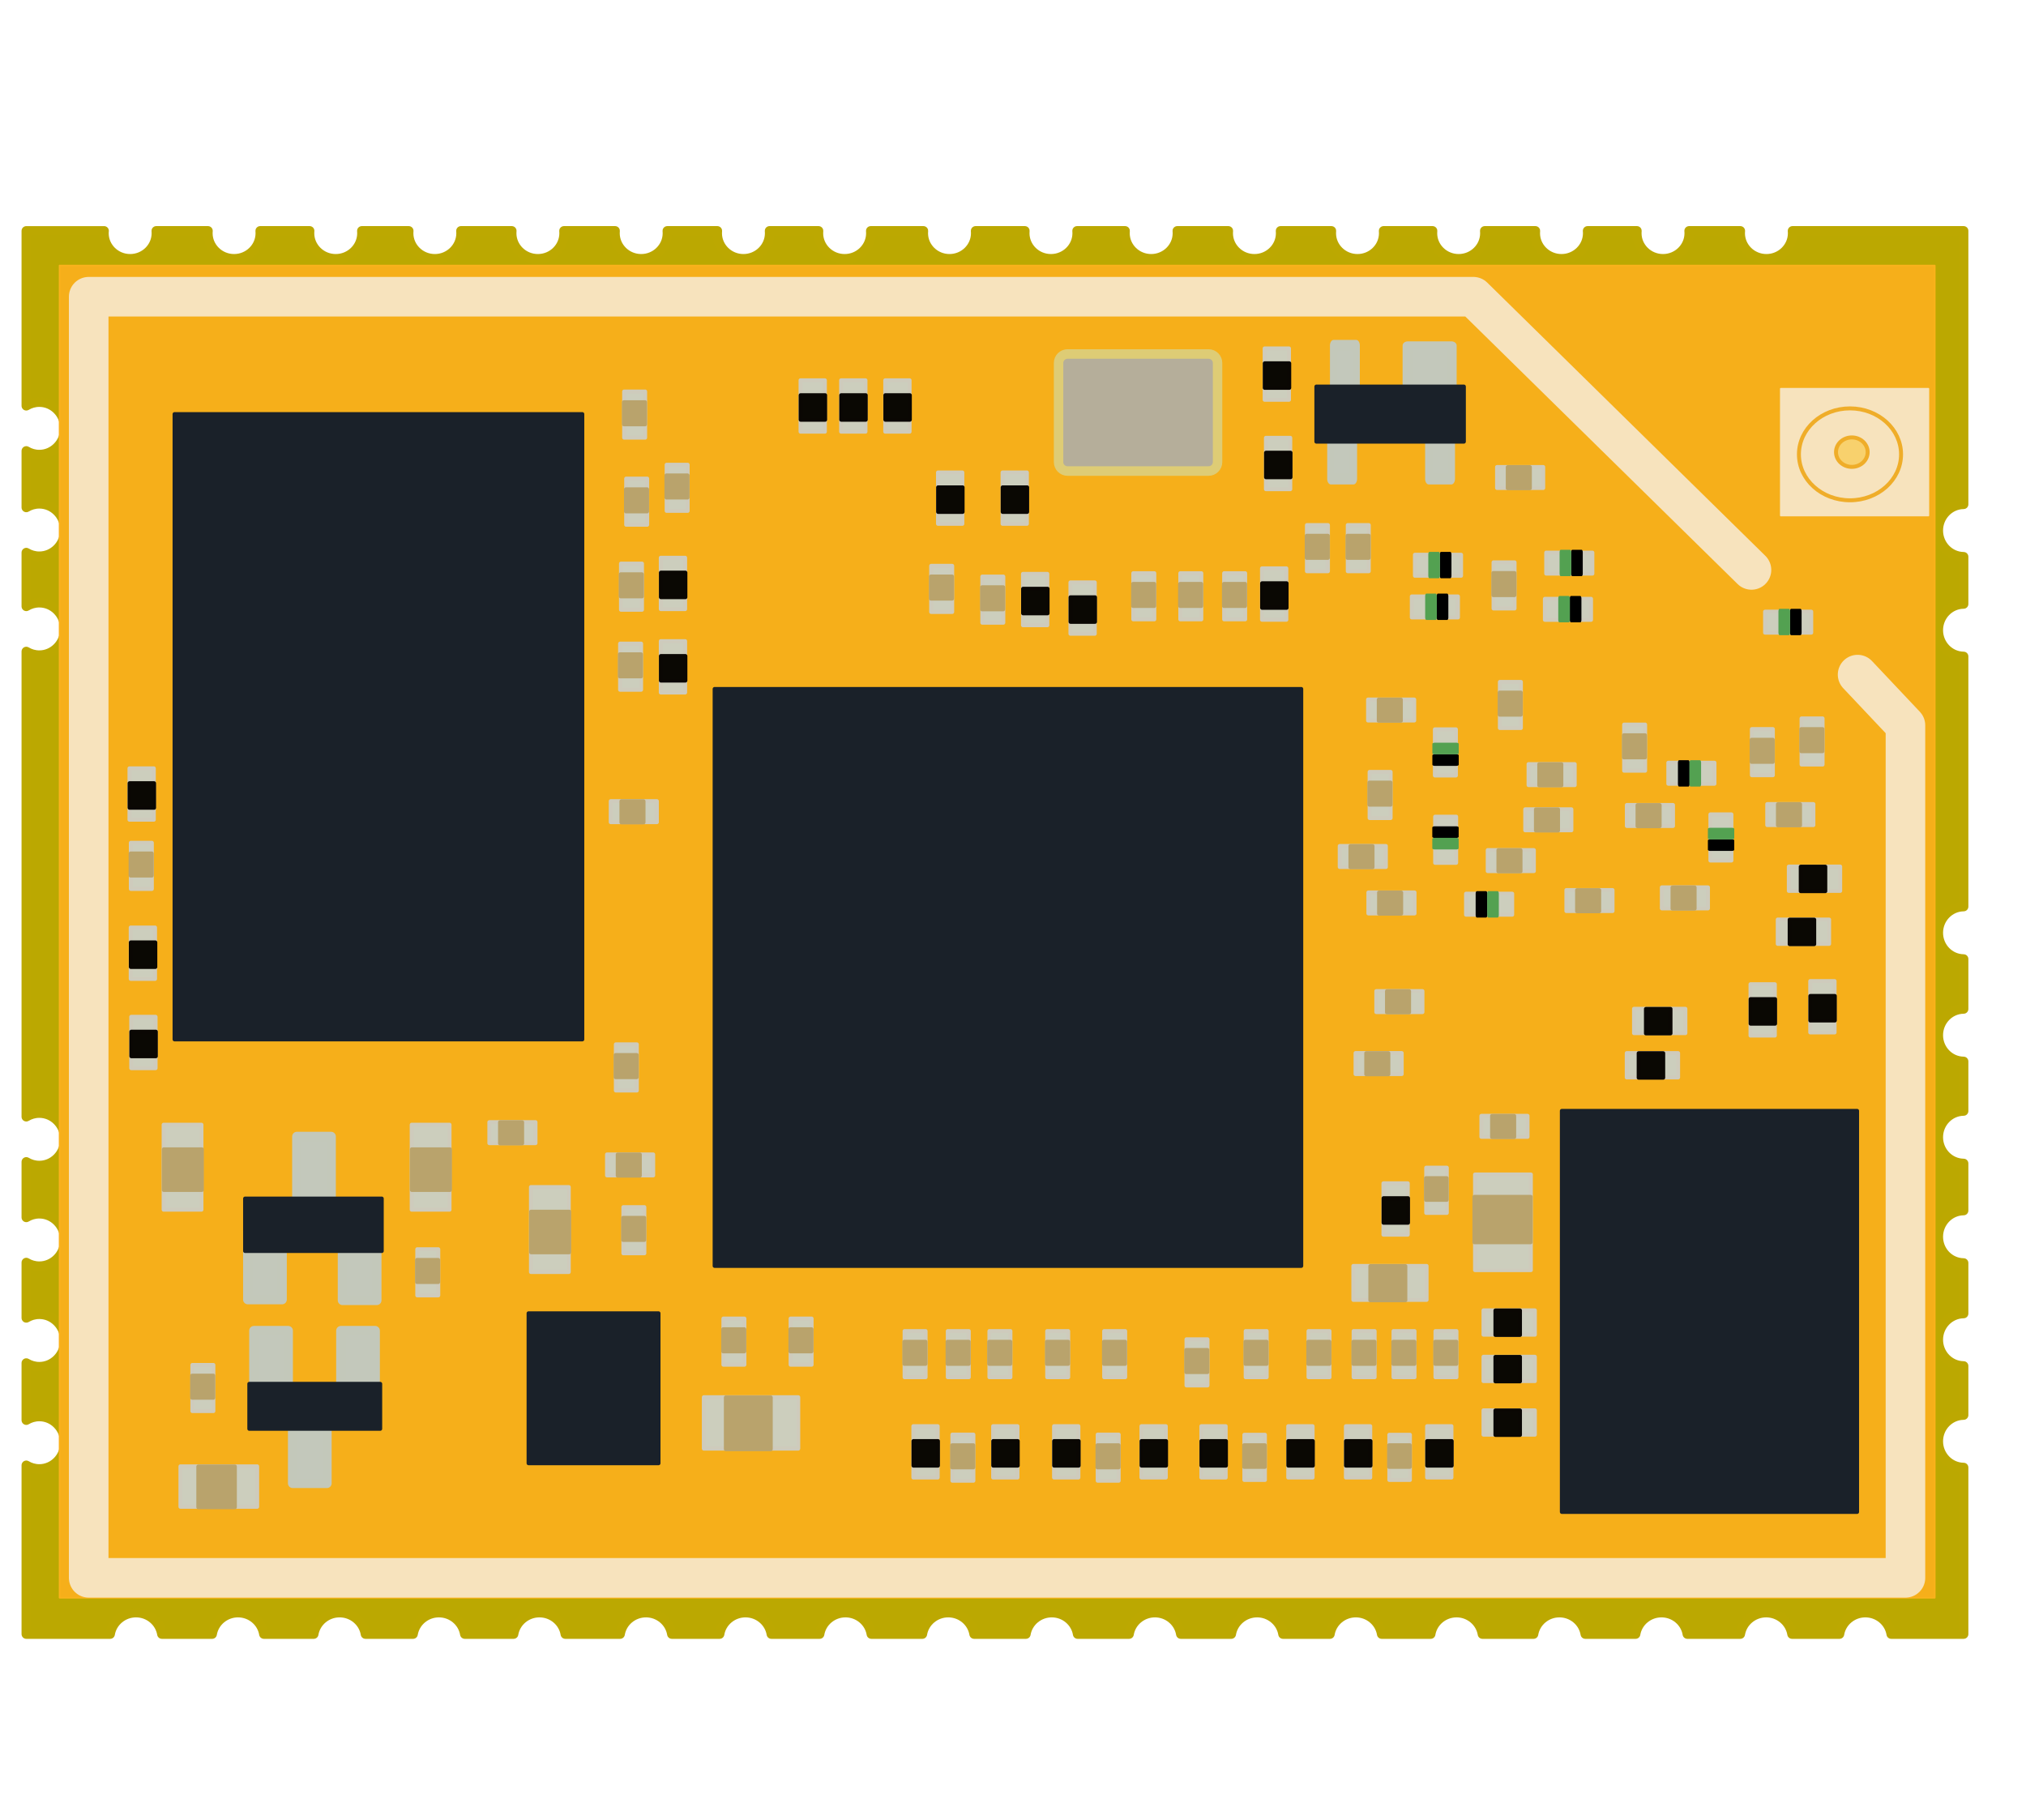 <?xml version="1.0" encoding="UTF-8"?>
<!DOCTYPE svg  PUBLIC '-//W3C//DTD SVG 1.1//EN'  'http://www.w3.org/Graphics/SVG/1.1/DTD/svg11.dtd'>
<svg clip-rule="evenodd" fill-rule="evenodd" stroke-linecap="round" stroke-linejoin="round" stroke-miterlimit="1.414" version="1.1" viewBox="0 0 1280 1150" xmlns="http://www.w3.org/2000/svg"><path d="m65.742 145.86c-0.045 0.488-0.069 0.982-0.069 1.481 0 8.924 7.421 16.17 16.56 16.17 9.14 0 16.561-7.246 16.561-16.17 0-0.499-0.024-0.993-0.069-1.481h32.674c-0.046 0.488-0.069 0.982-0.069 1.481 0 8.924 7.42 16.17 16.56 16.17s16.56-7.246 16.56-16.17c0-0.499-0.023-0.993-0.068-1.481h31.237c-0.046 0.488-0.069 0.982-0.069 1.481 0 8.924 7.42 16.17 16.56 16.17s16.56-7.246 16.56-16.17c0-0.499-0.023-0.993-0.069-1.481h29.636c-0.046 0.488-0.069 0.982-0.069 1.481 0 8.924 7.42 16.17 16.56 16.17s16.56-7.246 16.56-16.17c0-0.499-0.023-0.993-0.069-1.481h32.114c-0.046 0.488-0.069 0.982-0.069 1.481 0 8.924 7.42 16.17 16.56 16.17s16.56-7.246 16.56-16.17c0-0.499-0.023-0.993-0.069-1.481h32.288c-0.045 0.488-0.069 0.982-0.069 1.481 0 8.924 7.421 16.17 16.56 16.17 9.14 0 16.561-7.246 16.561-16.17 0-0.499-0.024-0.993-0.069-1.481h31.611c-0.045 0.488-0.068 0.982-0.068 1.481 0 8.924 7.42 16.17 16.56 16.17 9.139 0 16.56-7.246 16.56-16.17 0-0.499-0.024-0.993-0.069-1.481h30.95c-0.045 0.488-0.068 0.982-0.068 1.481 0 8.924 7.42 16.17 16.56 16.17s16.56-7.246 16.56-16.17c0-0.499-0.023-0.993-0.069-1.481h33.267c-0.045 0.488-0.068 0.982-0.068 1.481 0 8.924 7.42 16.17 16.56 16.17s16.56-7.246 16.56-16.17c0-0.499-0.023-0.993-0.069-1.481h31.112c-0.045 0.488-0.069 0.982-0.069 1.481 0 8.924 7.421 16.17 16.561 16.17 9.139 0 16.56-7.246 16.56-16.17 0-0.499-0.024-0.993-0.069-1.481h30.343c-0.045 0.488-0.068 0.982-0.068 1.481 0 8.924 7.42 16.17 16.56 16.17s16.56-7.246 16.56-16.17c0-0.499-0.023-0.993-0.069-1.481h32.242c-0.045 0.488-0.068 0.982-0.068 1.481 0 8.924 7.42 16.17 16.56 16.17 9.139 0 16.56-7.246 16.56-16.17 0-0.499-0.023-0.993-0.069-1.481h32.132c-0.045 0.488-0.069 0.982-0.069 1.481 0 8.924 7.421 16.17 16.56 16.17 9.14 0 16.561-7.246 16.561-16.17 0-0.499-0.024-0.993-0.069-1.481h30.93c-0.045 0.488-0.068 0.982-0.068 1.481 0 8.924 7.42 16.17 16.56 16.17 9.139 0 16.56-7.246 16.56-16.17 0-0.499-0.023-0.993-0.069-1.481h31.979c-0.045 0.488-0.068 0.982-0.068 1.481 0 8.924 7.42 16.17 16.56 16.17 9.139 0 16.562-7.246 16.562-16.17 0-0.499-0.02-0.993-0.07-1.481h31.16c-0.04 0.488-0.07 0.982-0.07 1.481 0 8.924 7.42 16.17 16.56 16.17s16.56-7.246 16.56-16.17c0-0.499-0.02-0.993-0.07-1.481h32.35c-0.05 0.488-0.07 0.982-0.07 1.481 0 8.924 7.42 16.17 16.56 16.17s16.56-7.246 16.56-16.17c0-0.499-0.03-0.993-0.07-1.481h108.1v172.79c-8.84 0.101-15.99 7.482-15.99 16.559s7.15 16.459 15.99 16.559v29.861c-8.84 0.101-15.99 7.482-15.99 16.559s7.15 16.458 15.99 16.559v158.07c-8.84 0.101-15.99 7.482-15.99 16.559s7.15 16.458 15.99 16.559v31.578c-8.84 0.101-15.99 7.482-15.99 16.559s7.15 16.458 15.99 16.559v31.352c-8.84 0.101-15.99 7.482-15.99 16.559s7.15 16.459 15.99 16.559v29.772c-8.84 0.101-15.99 7.482-15.99 16.559 0 9.078 7.15 16.459 15.99 16.559v31.948c-8.84 0.1-15.99 7.482-15.99 16.559s7.15 16.458 15.99 16.559v31.038c-8.84 0.101-15.99 7.482-15.99 16.559s7.15 16.458 15.99 16.559v105.26h-45.74c-1.28-7.68-8.12-13.56-16.35-13.56s-15.06 5.88-16.34 13.56h-29.98c-1.28-7.68-8.11-13.56-16.34-13.56s-15.06 5.88-16.35 13.56h-33.45c-1.28-7.68-8.11-13.56-16.34-13.56s-15.07 5.88-16.35 13.56h-31.78c-1.28-7.68-8.117-13.56-16.346-13.56-8.228 0-15.063 5.88-16.344 13.56h-32.3c-1.281-7.68-8.116-13.56-16.344-13.56-8.229 0-15.064 5.88-16.345 13.56h-30.961c-1.28-7.68-8.115-13.56-16.344-13.56s-15.064 5.88-16.345 13.56h-29.66c-1.281-7.68-8.116-13.56-16.344-13.56-8.229 0-15.064 5.88-16.345 13.56h-31.879c-1.28-7.68-8.115-13.56-16.344-13.56s-15.064 5.88-16.345 13.56h-32.495c-1.28-7.68-8.115-13.56-16.344-13.56s-15.064 5.88-16.345 13.56h-32.715c-1.281-7.68-8.116-13.56-16.345-13.56-8.228 0-15.063 5.88-16.344 13.56h-32.232c-1.281-7.68-8.116-13.56-16.345-13.56-8.228 0-15.063 5.88-16.344 13.56h-30.493c-1.281-7.68-8.116-13.56-16.345-13.56s-15.064 5.88-16.344 13.56h-30.176c-1.281-7.68-8.116-13.56-16.345-13.56-8.228 0-15.063 5.88-16.344 13.56h-34.616c-1.281-7.68-8.116-13.56-16.345-13.56-8.228 0-15.063 5.88-16.344 13.56h-30.819c-1.28-7.68-8.116-13.56-16.344-13.56-8.229 0-15.064 5.88-16.345 13.56h-30.064c-1.281-7.68-8.116-13.56-16.344-13.56-8.229 0-15.064 5.88-16.345 13.56h-31.494c-1.281-7.68-8.116-13.56-16.345-13.56s-15.064 5.88-16.344 13.56h-31.755c-1.281-7.68-8.116-13.56-16.345-13.56s-15.064 5.88-16.344 13.56h-52.974v-106.66c2.411 1.464 5.225 2.305 8.23 2.305 8.925 0 16.171-7.42 16.171-16.56s-7.246-16.56-16.171-16.56c-3.005 0-5.819 0.841-8.23 2.305v-36.095c2.411 1.465 5.225 2.306 8.23 2.306 8.925 0 16.171-7.421 16.171-16.56 0-9.14-7.246-16.56-16.171-16.56-3.005 0-5.819 0.841-8.23 2.305v-34.994c2.411 1.465 5.225 2.306 8.23 2.306 8.925 0 16.171-7.421 16.171-16.56 0-9.14-7.246-16.561-16.171-16.561-3.005 0-5.819 0.841-8.23 2.306v-35.093c2.411 1.465 5.225 2.306 8.23 2.306 8.925 0 16.171-7.421 16.171-16.561 0-9.139-7.246-16.56-16.171-16.56-3.005 0-5.819 0.841-8.23 2.306v-293.97c2.411 1.464 5.225 2.305 8.23 2.305 8.925 0 16.171-7.42 16.171-16.56s-7.246-16.56-16.171-16.56c-3.005 0-5.819 0.841-8.23 2.306v-33.982c2.411 1.464 5.225 2.305 8.23 2.305 8.925 0 16.171-7.42 16.171-16.56 0-9.139-7.246-16.56-16.171-16.56-3.005 0-5.819 0.841-8.23 2.306v-35.73c2.411 1.465 5.225 2.306 8.23 2.306 8.925 0 16.171-7.42 16.171-16.56s-7.246-16.56-16.171-16.56c-3.005 0-5.819 0.841-8.23 2.305v-110.52h49.161z" fill="#bba801" stroke="#bca801" stroke-width="6px"/><rect x="37.644" y="167.78" width="1184.7" height="841.75" fill="#f6af1a" stroke="#fbb21c" stroke-width="1px"/><path d="m1173.6 426.24 30.24 32.052v538.66h-1147.8v-809.48h874.82l175.7 172.63" fill="none" stroke="#f7e3bd" stroke-width="25px"/><g id="Antenne-sockel"><g transform="matrix(1.118 0 0 1.156 -133.24 -38.342)"><rect x="1125.5" y="245.64" width="83.431" height="69.307" fill="#f7e3bd" stroke="#f7e3bd" stroke-width=".88px"/></g><ellipse cx="1168.8" cy="287.07" rx="32.262" ry="29.036" fill="#f7e3bd" stroke="#efad29" stroke-width="2.5px"/><g transform="translate(-.437 .574)"><ellipse cx="1170.4" cy="285.11" rx="9.999" ry="9.303" fill="#f8d16d" stroke="#efad29" stroke-width="2.5px"/></g></g><g id="chips"><rect x="187.57" y="718.1" width="21.617" height="43.298" fill="#c3c8bb" stroke="#c3c8ba" stroke-width="6px"/><g transform="translate(-30.99 59.72)"><rect x="187.57" y="718.1" width="21.617" height="43.298" fill="#c3c8bb" stroke="#c3c8ba" stroke-width="6px"/></g><g transform="translate(28.83 60.208)"><rect x="187.57" y="718.1" width="21.617" height="43.298" fill="#c3c8bb" stroke="#c3c8ba" stroke-width="6px"/></g><g transform="translate(27.815 122.68)"><rect x="187.57" y="718.1" width="21.617" height="43.298" fill="#c3c8bb" stroke="#c3c8ba" stroke-width="6px"/></g><g transform="translate(-27.134 122.68)"><rect x="187.57" y="718.1" width="21.617" height="43.298" fill="#c3c8bb" stroke="#c3c8ba" stroke-width="6px"/></g><g transform="translate(-2.654 175.82)"><rect x="187.57" y="718.1" width="21.617" height="43.298" fill="#c3c8bb" stroke="#c3c8ba" stroke-width="6px"/></g><g transform="matrix(.658 0 0 1 717.41 -458.84)"><rect x="187.57" y="718.1" width="21.617" height="43.298" fill="#c3c8bb" stroke="#c3c8ba" stroke-width="7.09px"/></g><g transform="matrix(.658 0 0 1 779.27 -458.84)"><rect x="187.57" y="718.1" width="21.617" height="43.298" fill="#c3c8bb" stroke="#c3c8ba" stroke-width="7.09px"/></g><g transform="matrix(1.272 0 0 1 650.88 -499.8)"><rect x="187.57" y="718.1" width="21.617" height="43.298" fill="#c3c8bb" stroke="#c3c8ba" stroke-width="5.24px"/></g><g transform="matrix(.658 0 0 1 719.15 -499.8)"><rect x="187.57" y="718.1" width="21.617" height="43.298" fill="#c3c8bb" stroke="#c3c8ba" stroke-width="7.09px"/></g><rect x="110.28" y="261.64" width="257.62" height="395.09" fill="#1a2129" stroke="#1a2129" stroke-width="2.5px"/><rect x="451.49" y="435.31" width="370.63" height="364.54" fill="#1a2129" stroke="#1a2129" stroke-width="2.5px"/><g transform="matrix(1.021 0 0 1 -24.764 0)"><rect x="990.72" y="701.88" width="182.68" height="253.44" fill="#1a2129" stroke="#1a2129" stroke-width="2.47px"/></g><rect x="831.66" y="244.24" width="93.199" height="34.812" fill="#1a2129" stroke="#1a2129" stroke-width="2.5px"/><rect x="154.84" y="757.3" width="86.35" height="33.139" fill="#1a2129" stroke="#1a2129" stroke-width="2.5px"/><rect x="157.51" y="874.36" width="82.698" height="28.427" fill="#1a2129" stroke="#1a2129" stroke-width="2.5px"/><rect x="333.94" y="829.79" width="82.104" height="94.751" fill="#1a2129" stroke="#1a2129" stroke-width="2.5px"/></g><g id="widerstände-schwarz"><g id="widerstand"><rect x="505.77" y="240.29" width="15.389" height="32.46" fill="#cccebd" stroke="#cecbbc" stroke-width="2.5px"/><g transform="matrix(.963 0 0 1 -5.947 .493)"><rect x="531.43" y="249.23" width="16.118" height="15.467" fill="#0a0803" stroke="#0a0703" stroke-width="2.55px"/></g></g><g id="widerstand1" transform="translate(25.646)"><rect x="505.77" y="240.29" width="15.389" height="32.46" fill="#cccebd" stroke="#cecbbc" stroke-width="2.5px"/><g transform="matrix(.963 0 0 1 -5.947 .493)"><rect x="531.43" y="249.23" width="16.118" height="15.467" fill="#0a0803" stroke="#0a0703" stroke-width="2.55px"/></g></g><g id="widerstand2" transform="translate(53.514)"><rect x="505.77" y="240.29" width="15.389" height="32.46" fill="#cccebd" stroke="#cecbbc" stroke-width="2.5px"/><g transform="matrix(.963 0 0 1 -5.947 .493)"><rect x="531.43" y="249.23" width="16.118" height="15.467" fill="#0a0803" stroke="#0a0703" stroke-width="2.55px"/></g></g><g id="widerstand3" transform="translate(86.842 58.227)"><rect x="505.77" y="240.29" width="15.389" height="32.46" fill="#cccebd" stroke="#cecbbc" stroke-width="2.5px"/><g transform="matrix(.963 0 0 1 -5.947 .493)"><rect x="531.43" y="249.23" width="16.118" height="15.467" fill="#0a0803" stroke="#0a0703" stroke-width="2.55px"/></g></g><g id="widerstand4" transform="translate(127.63 58.227)"><rect x="505.77" y="240.29" width="15.389" height="32.46" fill="#cccebd" stroke="#cecbbc" stroke-width="2.5px"/><g transform="matrix(.963 0 0 1 -5.947 .493)"><rect x="531.43" y="249.23" width="16.118" height="15.467" fill="#0a0803" stroke="#0a0703" stroke-width="2.55px"/></g></g><g id="widerstand5" transform="translate(140.53 122.3)"><rect x="505.77" y="240.29" width="15.389" height="32.46" fill="#cccebd" stroke="#cecbbc" stroke-width="2.5px"/><g transform="matrix(.963 0 0 1 -5.947 .493)"><rect x="531.43" y="249.23" width="16.118" height="15.467" fill="#0a0803" stroke="#0a0703" stroke-width="2.55px"/></g></g><g id="widerstand6" transform="translate(170.51 127.69)"><rect x="505.77" y="240.29" width="15.389" height="32.46" fill="#cccebd" stroke="#cecbbc" stroke-width="2.5px"/><g transform="matrix(.963 0 0 1 -5.947 .493)"><rect x="531.43" y="249.23" width="16.118" height="15.467" fill="#0a0803" stroke="#0a0703" stroke-width="2.55px"/></g></g><g id="widerstand7" transform="translate(291.54 118.83)"><rect x="505.77" y="240.29" width="15.389" height="32.46" fill="#cccebd" stroke="#cecbbc" stroke-width="2.5px"/><g transform="matrix(.963 0 0 1 -5.947 .493)"><rect x="531.43" y="249.23" width="16.118" height="15.467" fill="#0a0803" stroke="#0a0703" stroke-width="2.55px"/></g></g><g id="widerstand8" transform="translate(600.17 381.58)"><rect x="505.77" y="240.29" width="15.389" height="32.46" fill="#cccebd" stroke="#cecbbc" stroke-width="2.5px"/><g transform="matrix(.963 0 0 1 -5.947 .493)"><rect x="531.43" y="249.23" width="16.118" height="15.467" fill="#0a0803" stroke="#0a0703" stroke-width="2.55px"/></g></g><g id="widerstand9" transform="translate(637.91 379.59)"><rect x="505.77" y="240.29" width="15.389" height="32.46" fill="#cccebd" stroke="#cecbbc" stroke-width="2.5px"/><g transform="matrix(.963 0 0 1 -5.947 .493)"><rect x="531.43" y="249.23" width="16.118" height="15.467" fill="#0a0803" stroke="#0a0703" stroke-width="2.55px"/></g></g><g id="widerstand10" transform="translate(368.26 507.37)"><rect x="505.77" y="240.29" width="15.389" height="32.46" fill="#cccebd" stroke="#cecbbc" stroke-width="2.5px"/><g transform="matrix(.963 0 0 1 -5.947 .493)"><rect x="531.43" y="249.23" width="16.118" height="15.467" fill="#0a0803" stroke="#0a0703" stroke-width="2.55px"/></g></g><g id="widerstand11" transform="translate(395.85 660.82)"><rect x="505.77" y="240.29" width="15.389" height="32.46" fill="#cccebd" stroke="#cecbbc" stroke-width="2.5px"/><g transform="matrix(.963 0 0 1 -5.947 .493)"><rect x="531.43" y="249.23" width="16.118" height="15.467" fill="#0a0803" stroke="#0a0703" stroke-width="2.55px"/></g></g><g id="widerstand12" transform="matrix(2.8328e-16 1 -1 2.8328e-16 1210 385.33)"><rect x="505.77" y="240.29" width="15.389" height="32.46" fill="#cccebd" stroke="#cecbbc" stroke-width="2.5px"/><g transform="matrix(.963 0 0 1 -5.947 .493)"><rect x="531.43" y="249.23" width="16.118" height="15.467" fill="#0a0803" stroke="#0a0703" stroke-width="2.55px"/></g></g><g id="widerstand13" transform="matrix(2.8328e-16 1 -1 2.8328e-16 1210 351.49)"><rect x="505.77" y="240.29" width="15.389" height="32.46" fill="#cccebd" stroke="#cecbbc" stroke-width="2.5px"/><g transform="matrix(.963 0 0 1 -5.947 .493)"><rect x="531.43" y="249.23" width="16.118" height="15.467" fill="#0a0803" stroke="#0a0703" stroke-width="2.55px"/></g></g><g id="widerstand14" transform="matrix(2.8328e-16 1 -1 2.8328e-16 1210 322.16)"><rect x="505.77" y="240.29" width="15.389" height="32.46" fill="#cccebd" stroke="#cecbbc" stroke-width="2.5px"/><g transform="matrix(.963 0 0 1 -5.947 .493)"><rect x="531.43" y="249.23" width="16.118" height="15.467" fill="#0a0803" stroke="#0a0703" stroke-width="2.55px"/></g></g><g id="widerstand15" transform="matrix(2.8328e-16 1 -1 2.8328e-16 1300.5 159.62)"><rect x="505.77" y="240.29" width="15.389" height="32.46" fill="#cccebd" stroke="#cecbbc" stroke-width="2.5px"/><g transform="matrix(.963 0 0 1 -5.947 .493)"><rect x="531.43" y="249.23" width="16.118" height="15.467" fill="#0a0803" stroke="#0a0703" stroke-width="2.55px"/></g></g><g id="widerstand16" transform="matrix(2.8328e-16 1 -1 2.8328e-16 1305.1 131.63)"><rect x="505.77" y="240.29" width="15.389" height="32.46" fill="#cccebd" stroke="#cecbbc" stroke-width="2.5px"/><g transform="matrix(.963 0 0 1 -5.947 .493)"><rect x="531.43" y="249.23" width="16.118" height="15.467" fill="#0a0803" stroke="#0a0703" stroke-width="2.55px"/></g></g><g id="widerstand17" transform="matrix(2.8328e-16 1 -1 2.8328e-16 1395.9 75.226)"><rect x="505.77" y="240.29" width="15.389" height="32.46" fill="#cccebd" stroke="#cecbbc" stroke-width="2.5px"/><g transform="matrix(.963 0 0 1 -5.947 .493)"><rect x="531.43" y="249.23" width="16.118" height="15.467" fill="#0a0803" stroke="#0a0703" stroke-width="2.55px"/></g></g><g id="widerstand18" transform="matrix(2.8328e-16 1 -1 2.8328e-16 1402.9 41.754)"><rect x="505.77" y="240.29" width="15.389" height="32.46" fill="#cccebd" stroke="#cecbbc" stroke-width="2.5px"/><g transform="matrix(.963 0 0 1 -5.947 .493)"><rect x="531.43" y="249.23" width="16.118" height="15.467" fill="#0a0803" stroke="#0a0703" stroke-width="2.55px"/></g></g><g id="widerstand19" transform="translate(344.55 660.82)"><rect x="505.77" y="240.29" width="15.389" height="32.46" fill="#cccebd" stroke="#cecbbc" stroke-width="2.5px"/><g transform="matrix(.963 0 0 1 -5.947 .493)"><rect x="531.43" y="249.23" width="16.118" height="15.467" fill="#0a0803" stroke="#0a0703" stroke-width="2.55px"/></g></g><g id="widerstand20" transform="translate(308.12 660.82)"><rect x="505.77" y="240.29" width="15.389" height="32.46" fill="#cccebd" stroke="#cecbbc" stroke-width="2.5px"/><g transform="matrix(.963 0 0 1 -5.947 .493)"><rect x="531.43" y="249.23" width="16.118" height="15.467" fill="#0a0803" stroke="#0a0703" stroke-width="2.55px"/></g></g><g id="widerstand21" transform="translate(253.22 660.82)"><rect x="505.77" y="240.29" width="15.389" height="32.46" fill="#cccebd" stroke="#cecbbc" stroke-width="2.5px"/><g transform="matrix(.963 0 0 1 -5.947 .493)"><rect x="531.43" y="249.23" width="16.118" height="15.467" fill="#0a0803" stroke="#0a0703" stroke-width="2.55px"/></g></g><g id="widerstand22" transform="translate(215.38 660.82)"><rect x="505.77" y="240.29" width="15.389" height="32.46" fill="#cccebd" stroke="#cecbbc" stroke-width="2.5px"/><g transform="matrix(.963 0 0 1 -5.947 .493)"><rect x="531.43" y="249.23" width="16.118" height="15.467" fill="#0a0803" stroke="#0a0703" stroke-width="2.55px"/></g></g><g id="widerstand23" transform="translate(160.16 660.82)"><rect x="505.77" y="240.29" width="15.389" height="32.46" fill="#cccebd" stroke="#cecbbc" stroke-width="2.5px"/><g transform="matrix(.963 0 0 1 -5.947 .493)"><rect x="531.43" y="249.23" width="16.118" height="15.467" fill="#0a0803" stroke="#0a0703" stroke-width="2.55px"/></g></g><g id="widerstand24" transform="translate(121.68 660.82)"><rect x="505.77" y="240.29" width="15.389" height="32.46" fill="#cccebd" stroke="#cecbbc" stroke-width="2.5px"/><g transform="matrix(.963 0 0 1 -5.947 .493)"><rect x="531.43" y="249.23" width="16.118" height="15.467" fill="#0a0803" stroke="#0a0703" stroke-width="2.55px"/></g></g><g id="widerstand25" transform="translate(71.272 660.82)"><rect x="505.77" y="240.29" width="15.389" height="32.46" fill="#cccebd" stroke="#cecbbc" stroke-width="2.5px"/><g transform="matrix(.963 0 0 1 -5.947 .493)"><rect x="531.43" y="249.23" width="16.118" height="15.467" fill="#0a0803" stroke="#0a0703" stroke-width="2.55px"/></g></g><g id="widerstand26" transform="translate(293.21 -20.151)"><rect x="505.77" y="240.29" width="15.389" height="32.46" fill="#cccebd" stroke="#cecbbc" stroke-width="2.5px"/><g transform="matrix(.963 0 0 1 -5.947 .493)"><rect x="531.43" y="249.23" width="16.118" height="15.467" fill="#0a0803" stroke="#0a0703" stroke-width="2.55px"/></g></g><g id="widerstand27" transform="translate(294.02 36.338)"><rect x="505.77" y="240.29" width="15.389" height="32.46" fill="#cccebd" stroke="#cecbbc" stroke-width="2.5px"/><g transform="matrix(.963 0 0 1 -5.947 .493)"><rect x="531.43" y="249.23" width="16.118" height="15.467" fill="#0a0803" stroke="#0a0703" stroke-width="2.55px"/></g></g><g id="widerstand28" transform="translate(-88.293 112.11)"><rect x="505.77" y="240.29" width="15.389" height="32.46" fill="#cccebd" stroke="#cecbbc" stroke-width="2.5px"/><g transform="matrix(.963 0 0 1 -5.947 .493)"><rect x="531.43" y="249.23" width="16.118" height="15.467" fill="#0a0803" stroke="#0a0703" stroke-width="2.55px"/></g></g><g id="widerstand29" transform="translate(-88.293 164.81)"><rect x="505.77" y="240.29" width="15.389" height="32.46" fill="#cccebd" stroke="#cecbbc" stroke-width="2.5px"/><g transform="matrix(.963 0 0 1 -5.947 .493)"><rect x="531.43" y="249.23" width="16.118" height="15.467" fill="#0a0803" stroke="#0a0703" stroke-width="2.55px"/></g></g><g id="widerstand30" transform="translate(-423.97 245.17)"><rect x="505.77" y="240.29" width="15.389" height="32.46" fill="#cccebd" stroke="#cecbbc" stroke-width="2.5px"/><g transform="matrix(.963 0 0 1 -5.947 .493)"><rect x="531.43" y="249.23" width="16.118" height="15.467" fill="#0a0803" stroke="#0a0703" stroke-width="2.55px"/></g></g><g id="widerstand31" transform="translate(-423.19 345.75)"><rect x="505.77" y="240.29" width="15.389" height="32.46" fill="#cccebd" stroke="#cecbbc" stroke-width="2.5px"/><g transform="matrix(.963 0 0 1 -5.947 .493)"><rect x="531.43" y="249.23" width="16.118" height="15.467" fill="#0a0803" stroke="#0a0703" stroke-width="2.55px"/></g></g><g id="widerstand32" transform="translate(-422.86 402.17)"><rect x="505.77" y="240.29" width="15.389" height="32.46" fill="#cccebd" stroke="#cecbbc" stroke-width="2.5px"/><g transform="matrix(.963 0 0 1 -5.947 .493)"><rect x="531.43" y="249.23" width="16.118" height="15.467" fill="#0a0803" stroke="#0a0703" stroke-width="2.55px"/></g></g></g><g id="widerstände-gelb"><g id="widerstand33" transform="matrix(1.558 0 0 1.652 -527.92 313.71)"><rect x="505.77" y="240.29" width="15.389" height="32.46" fill="#cccebd" stroke="#cecbbc" stroke-width="1.56px"/><g transform="matrix(.963 0 0 1 -5.947 .493)"><rect x="531.43" y="249.23" width="16.118" height="15.467" fill="#b9a36c" stroke="#b9a36c" stroke-width="1.58px"/></g></g><g id="widerstand34" transform="matrix(1.558 0 0 1.652 -684.65 313.71)"><rect x="505.77" y="240.29" width="15.389" height="32.46" fill="#cccebd" stroke="#cecbbc" stroke-width="1.56px"/><g transform="matrix(.963 0 0 1 -5.947 .493)"><rect x="531.43" y="249.23" width="16.118" height="15.467" fill="#b9a36c" stroke="#b9a36c" stroke-width="1.58px"/></g></g><g id="widerstand35" transform="matrix(1.558 0 0 1.652 -452.58 353.1)"><rect x="505.77" y="240.29" width="15.389" height="32.46" fill="#cccebd" stroke="#cecbbc" stroke-width="1.56px"/><g transform="matrix(.963 0 0 1 -5.947 .493)"><rect x="531.43" y="249.23" width="16.118" height="15.467" fill="#b9a36c" stroke="#b9a36c" stroke-width="1.58px"/></g></g><g id="widerstand36" transform="matrix(5.9466e-16 2.099 -1.843 5.2221e-16 947.26 -178.71)"><rect x="505.77" y="240.29" width="15.389" height="32.46" fill="#cccebd" stroke="#cecbbc" stroke-width="1.27px"/><g transform="matrix(.963 0 0 1 -5.947 .493)"><rect x="531.43" y="249.23" width="16.118" height="15.467" fill="#b9a36c" stroke="#b9a36c" stroke-width="1.29px"/></g></g><g id="widerstand37" transform="matrix(4.6828e-16 1.653 -1.498 4.2449e-16 522.51 90.516)"><rect x="505.77" y="240.29" width="15.389" height="32.46" fill="#cccebd" stroke="#cecbbc" stroke-width="1.58px"/><g transform="matrix(.963 0 0 1 -5.947 .493)"><rect x="531.43" y="249.23" width="16.118" height="15.467" fill="#b9a36c" stroke="#b9a36c" stroke-width="1.62px"/></g></g><g id="widerstand38" transform="matrix(3.9538e-16 1.396 -1.425 4.0371e-16 1243.7 93.805)"><rect x="505.77" y="240.29" width="15.389" height="32.46" fill="#cccebd" stroke="#cecbbc" stroke-width="1.77px"/><g transform="matrix(.963 0 0 1 -5.947 .493)"><rect x="531.43" y="249.23" width="16.118" height="15.467" fill="#b9a36c" stroke="#b9a36c" stroke-width="1.81px"/></g></g><g id="widerstand39" transform="matrix(-2.277 1.2902e-15 -1.0595e-15 -1.87 2118.7 1252)"><rect x="505.77" y="240.29" width="15.389" height="32.46" fill="#cccebd" stroke="#cecbbc" stroke-width="1.2px"/><g transform="matrix(.963 0 0 1 -5.947 .493)"><rect x="531.43" y="249.23" width="16.118" height="15.467" fill="#b9a36c" stroke="#b9a36c" stroke-width="1.23px"/></g></g><g id="widerstand40" transform="matrix(-.866 4.905e-16 -5.0796e-16 -.897 1167.3 606.85)"><rect x="505.77" y="240.29" width="15.389" height="32.46" fill="#cccebd" stroke="#cecbbc" stroke-width="2.84px"/><g transform="matrix(.963 0 0 1 -5.947 .493)"><rect x="531.43" y="249.23" width="16.118" height="15.467" fill="#b9a36c" stroke="#b9a36c" stroke-width="2.89px"/></g></g><g id="widerstand41" transform="matrix(-.866 4.905e-16 -5.0796e-16 -.897 1197 606.85)"><rect x="505.77" y="240.29" width="15.389" height="32.46" fill="#cccebd" stroke="#cecbbc" stroke-width="2.84px"/><g transform="matrix(.963 0 0 1 -5.947 .493)"><rect x="531.43" y="249.23" width="16.118" height="15.467" fill="#b9a36c" stroke="#b9a36c" stroke-width="2.89px"/></g></g><g id="widerstand42" transform="matrix(-.866 4.905e-16 -5.0796e-16 -.897 1224.7 606.85)"><rect x="505.77" y="240.29" width="15.389" height="32.46" fill="#cccebd" stroke="#cecbbc" stroke-width="2.84px"/><g transform="matrix(.963 0 0 1 -5.947 .493)"><rect x="531.43" y="249.23" width="16.118" height="15.467" fill="#b9a36c" stroke="#b9a36c" stroke-width="2.89px"/></g></g><g id="widerstand43" transform="matrix(-.866 4.905e-16 -5.0796e-16 -.897 1277 576.44)"><rect x="505.77" y="240.29" width="15.389" height="32.46" fill="#cccebd" stroke="#cecbbc" stroke-width="2.84px"/><g transform="matrix(.963 0 0 1 -5.947 .493)"><rect x="531.43" y="249.23" width="16.118" height="15.467" fill="#b9a36c" stroke="#b9a36c" stroke-width="2.89px"/></g></g><g id="widerstand44" transform="matrix(-.866 4.905e-16 -5.0796e-16 -.897 1302.8 576.44)"><rect x="505.77" y="240.29" width="15.389" height="32.46" fill="#cccebd" stroke="#cecbbc" stroke-width="2.84px"/><g transform="matrix(.963 0 0 1 -5.947 .493)"><rect x="531.43" y="249.23" width="16.118" height="15.467" fill="#b9a36c" stroke="#b9a36c" stroke-width="2.89px"/></g></g><g id="widerstand45" transform="matrix(-.866 4.905e-16 -5.0796e-16 -.897 1394.9 599.98)"><rect x="505.77" y="240.29" width="15.389" height="32.46" fill="#cccebd" stroke="#cecbbc" stroke-width="2.84px"/><g transform="matrix(.963 0 0 1 -5.947 .493)"><rect x="531.43" y="249.23" width="16.118" height="15.467" fill="#b9a36c" stroke="#b9a36c" stroke-width="2.89px"/></g></g><g id="widerstand46" transform="matrix(-.866 4.905e-16 -5.0796e-16 -.897 1398.9 675.52)"><rect x="505.77" y="240.29" width="15.389" height="32.46" fill="#cccebd" stroke="#cecbbc" stroke-width="2.84px"/><g transform="matrix(.963 0 0 1 -5.947 .493)"><rect x="531.43" y="249.23" width="16.118" height="15.467" fill="#b9a36c" stroke="#b9a36c" stroke-width="2.89px"/></g></g><g id="widerstand47" transform="matrix(-.866 4.905e-16 -5.0796e-16 -.897 1477.4 702.49)"><rect x="505.77" y="240.29" width="15.389" height="32.46" fill="#cccebd" stroke="#cecbbc" stroke-width="2.84px"/><g transform="matrix(.963 0 0 1 -5.947 .493)"><rect x="531.43" y="249.23" width="16.118" height="15.467" fill="#b9a36c" stroke="#b9a36c" stroke-width="2.89px"/></g></g><g id="widerstand48" transform="matrix(-.866 4.905e-16 -5.0796e-16 -.897 1558.1 705.33)"><rect x="505.77" y="240.29" width="15.389" height="32.46" fill="#cccebd" stroke="#cecbbc" stroke-width="2.84px"/><g transform="matrix(.963 0 0 1 -5.947 .493)"><rect x="531.43" y="249.23" width="16.118" height="15.467" fill="#b9a36c" stroke="#b9a36c" stroke-width="2.89px"/></g></g><g id="widerstand49" transform="matrix(-.866 4.905e-16 -5.0796e-16 -.897 1589.5 698.6)"><rect x="505.77" y="240.29" width="15.389" height="32.46" fill="#cccebd" stroke="#cecbbc" stroke-width="2.84px"/><g transform="matrix(.963 0 0 1 -5.947 .493)"><rect x="531.43" y="249.23" width="16.118" height="15.467" fill="#b9a36c" stroke="#b9a36c" stroke-width="2.89px"/></g></g><g id="widerstand50" transform="matrix(-.866 4.905e-16 -5.0796e-16 -.897 1316.6 732.4)"><rect x="505.77" y="240.29" width="15.389" height="32.46" fill="#cccebd" stroke="#cecbbc" stroke-width="2.84px"/><g transform="matrix(.963 0 0 1 -5.947 .493)"><rect x="531.43" y="249.23" width="16.118" height="15.467" fill="#b9a36c" stroke="#b9a36c" stroke-width="2.89px"/></g></g><g id="widerstand51" transform="matrix(-.866 4.905e-16 -5.0796e-16 -.897 1071.9 608.97)"><rect x="505.77" y="240.29" width="15.389" height="32.46" fill="#cccebd" stroke="#cecbbc" stroke-width="2.84px"/><g transform="matrix(.963 0 0 1 -5.947 .493)"><rect x="531.43" y="249.23" width="16.118" height="15.467" fill="#b9a36c" stroke="#b9a36c" stroke-width="2.89px"/></g></g><g id="widerstand52" transform="matrix(-.866 4.905e-16 -5.0796e-16 -.897 1039.6 602.19)"><rect x="505.77" y="240.29" width="15.389" height="32.46" fill="#cccebd" stroke="#cecbbc" stroke-width="2.84px"/><g transform="matrix(.963 0 0 1 -5.947 .493)"><rect x="531.43" y="249.23" width="16.118" height="15.467" fill="#b9a36c" stroke="#b9a36c" stroke-width="2.89px"/></g></g><g id="widerstand53" transform="matrix(-.866 4.905e-16 -5.0796e-16 -.897 843.63 600.78)"><rect x="505.77" y="240.29" width="15.389" height="32.46" fill="#cccebd" stroke="#cecbbc" stroke-width="2.84px"/><g transform="matrix(.963 0 0 1 -5.947 .493)"><rect x="531.43" y="249.23" width="16.118" height="15.467" fill="#b9a36c" stroke="#b9a36c" stroke-width="2.89px"/></g></g><g id="widerstand54" transform="matrix(-.866 4.905e-16 -5.0796e-16 -.897 843.06 651.33)"><rect x="505.77" y="240.29" width="15.389" height="32.46" fill="#cccebd" stroke="#cecbbc" stroke-width="2.84px"/><g transform="matrix(.963 0 0 1 -5.947 .493)"><rect x="531.43" y="249.23" width="16.118" height="15.467" fill="#b9a36c" stroke="#b9a36c" stroke-width="2.89px"/></g></g><g id="widerstand55" transform="matrix(-.866 4.905e-16 -5.0796e-16 -.897 846.91 547.08)"><rect x="505.77" y="240.29" width="15.389" height="32.46" fill="#cccebd" stroke="#cecbbc" stroke-width="2.84px"/><g transform="matrix(.963 0 0 1 -5.947 .493)"><rect x="531.43" y="249.23" width="16.118" height="15.467" fill="#b9a36c" stroke="#b9a36c" stroke-width="2.89px"/></g></g><g id="widerstand56" transform="matrix(-.866 4.905e-16 -5.0796e-16 -.897 872.47 538.31)"><rect x="505.77" y="240.29" width="15.389" height="32.46" fill="#cccebd" stroke="#cecbbc" stroke-width="2.84px"/><g transform="matrix(.963 0 0 1 -5.947 .493)"><rect x="531.43" y="249.23" width="16.118" height="15.467" fill="#b9a36c" stroke="#b9a36c" stroke-width="2.89px"/></g></g><g id="widerstand57" transform="matrix(-.866 4.905e-16 -5.0796e-16 -.897 845.62 492.06)"><rect x="505.77" y="240.29" width="15.389" height="32.46" fill="#cccebd" stroke="#cecbbc" stroke-width="2.84px"/><g transform="matrix(.963 0 0 1 -5.947 .493)"><rect x="531.43" y="249.23" width="16.118" height="15.467" fill="#b9a36c" stroke="#b9a36c" stroke-width="2.89px"/></g></g><g id="widerstand58" transform="matrix(6.4954e-16 .866 -.897 6.7266e-16 630.53 68.179)"><rect x="505.77" y="240.29" width="15.389" height="32.46" fill="#cccebd" stroke="#cecbbc" stroke-width="2.84px"/><g transform="matrix(.963 0 0 1 -5.947 .493)"><rect x="531.43" y="249.23" width="16.118" height="15.467" fill="#b9a36c" stroke="#b9a36c" stroke-width="2.89px"/></g></g><g id="widerstand59" transform="matrix(-.866 -2.7845e-16 2.8836e-16 -.897 533.96 777.18)"><rect x="505.77" y="240.29" width="15.389" height="32.46" fill="#cccebd" stroke="#cecbbc" stroke-width="2.84px"/><g transform="matrix(.963 0 0 1 -5.947 .493)"><rect x="531.43" y="249.23" width="16.118" height="15.467" fill="#b9a36c" stroke="#b9a36c" stroke-width="2.89px"/></g></g><g id="widerstand60" transform="matrix(-.866 -2.7845e-16 2.8836e-16 -.897 714.92 1034)"><rect x="505.77" y="240.29" width="15.389" height="32.46" fill="#cccebd" stroke="#cecbbc" stroke-width="2.84px"/><g transform="matrix(.963 0 0 1 -5.947 .493)"><rect x="531.43" y="249.23" width="16.118" height="15.467" fill="#b9a36c" stroke="#b9a36c" stroke-width="2.89px"/></g></g><g id="widerstand61" transform="matrix(-.866 -2.7845e-16 2.8836e-16 -.897 572.83 1107.1)"><rect x="505.77" y="240.29" width="15.389" height="32.46" fill="#cccebd" stroke="#cecbbc" stroke-width="2.84px"/><g transform="matrix(.963 0 0 1 -5.947 .493)"><rect x="531.43" y="249.23" width="16.118" height="15.467" fill="#b9a36c" stroke="#b9a36c" stroke-width="2.89px"/></g></g><g id="widerstand62" transform="matrix(-.866 -2.7845e-16 2.8836e-16 -.897 840.38 904.54)"><rect x="505.77" y="240.29" width="15.389" height="32.46" fill="#cccebd" stroke="#cecbbc" stroke-width="2.84px"/><g transform="matrix(.963 0 0 1 -5.947 .493)"><rect x="531.43" y="249.23" width="16.118" height="15.467" fill="#b9a36c" stroke="#b9a36c" stroke-width="2.89px"/></g></g><g id="widerstand63" transform="matrix(-.866 -2.7845e-16 2.8836e-16 -.897 845.12 1007.4)"><rect x="505.77" y="240.29" width="15.389" height="32.46" fill="#cccebd" stroke="#cecbbc" stroke-width="2.84px"/><g transform="matrix(.963 0 0 1 -5.947 .493)"><rect x="531.43" y="249.23" width="16.118" height="15.467" fill="#b9a36c" stroke="#b9a36c" stroke-width="2.89px"/></g></g><g id="widerstand64" transform="matrix(-.866 -2.7845e-16 2.8836e-16 -.897 1022.8 1085.7)"><rect x="505.77" y="240.29" width="15.389" height="32.46" fill="#cccebd" stroke="#cecbbc" stroke-width="2.84px"/><g transform="matrix(.963 0 0 1 -5.947 .493)"><rect x="531.43" y="249.23" width="16.118" height="15.467" fill="#b9a36c" stroke="#b9a36c" stroke-width="2.89px"/></g></g><g id="widerstand65" transform="matrix(-.866 -2.7845e-16 2.8836e-16 -.897 1050.1 1085.7)"><rect x="505.77" y="240.29" width="15.389" height="32.46" fill="#cccebd" stroke="#cecbbc" stroke-width="2.84px"/><g transform="matrix(.963 0 0 1 -5.947 .493)"><rect x="531.43" y="249.23" width="16.118" height="15.467" fill="#b9a36c" stroke="#b9a36c" stroke-width="2.89px"/></g></g><g id="widerstand66" transform="matrix(-.866 -2.7845e-16 2.8836e-16 -.897 1076.4 1085.7)"><rect x="505.77" y="240.29" width="15.389" height="32.46" fill="#cccebd" stroke="#cecbbc" stroke-width="2.84px"/><g transform="matrix(.963 0 0 1 -5.947 .493)"><rect x="531.43" y="249.23" width="16.118" height="15.467" fill="#b9a36c" stroke="#b9a36c" stroke-width="2.89px"/></g></g><g id="widerstand67" transform="matrix(-.866 -2.7845e-16 2.8836e-16 -.897 1112.9 1085.7)"><rect x="505.77" y="240.29" width="15.389" height="32.46" fill="#cccebd" stroke="#cecbbc" stroke-width="2.84px"/><g transform="matrix(.963 0 0 1 -5.947 .493)"><rect x="531.43" y="249.23" width="16.118" height="15.467" fill="#b9a36c" stroke="#b9a36c" stroke-width="2.89px"/></g></g><g id="widerstand68" transform="matrix(-.866 -2.7845e-16 2.8836e-16 -.897 1148.9 1085.7)"><rect x="505.77" y="240.29" width="15.389" height="32.46" fill="#cccebd" stroke="#cecbbc" stroke-width="2.84px"/><g transform="matrix(.963 0 0 1 -5.947 .493)"><rect x="531.43" y="249.23" width="16.118" height="15.467" fill="#b9a36c" stroke="#b9a36c" stroke-width="2.89px"/></g></g><g id="widerstand69" transform="matrix(-.866 -2.7845e-16 2.8836e-16 -.897 1238.3 1085.7)"><rect x="505.77" y="240.29" width="15.389" height="32.46" fill="#cccebd" stroke="#cecbbc" stroke-width="2.84px"/><g transform="matrix(.963 0 0 1 -5.947 .493)"><rect x="531.43" y="249.23" width="16.118" height="15.467" fill="#b9a36c" stroke="#b9a36c" stroke-width="2.89px"/></g></g><g id="widerstand70" transform="matrix(-.866 -2.7845e-16 2.8836e-16 -.897 1278 1085.7)"><rect x="505.77" y="240.29" width="15.389" height="32.46" fill="#cccebd" stroke="#cecbbc" stroke-width="2.84px"/><g transform="matrix(.963 0 0 1 -5.947 .493)"><rect x="531.43" y="249.23" width="16.118" height="15.467" fill="#b9a36c" stroke="#b9a36c" stroke-width="2.89px"/></g></g><g id="widerstand71" transform="matrix(-.866 -2.7845e-16 2.8836e-16 -.897 1306.5 1085.7)"><rect x="505.77" y="240.29" width="15.389" height="32.46" fill="#cccebd" stroke="#cecbbc" stroke-width="2.84px"/><g transform="matrix(.963 0 0 1 -5.947 .493)"><rect x="531.43" y="249.23" width="16.118" height="15.467" fill="#b9a36c" stroke="#b9a36c" stroke-width="2.89px"/></g></g><g id="widerstand72" transform="matrix(-.866 -2.7845e-16 2.8836e-16 -.897 1331.7 1085.7)"><rect x="505.77" y="240.29" width="15.389" height="32.46" fill="#cccebd" stroke="#cecbbc" stroke-width="2.84px"/><g transform="matrix(.963 0 0 1 -5.947 .493)"><rect x="531.43" y="249.23" width="16.118" height="15.467" fill="#b9a36c" stroke="#b9a36c" stroke-width="2.89px"/></g></g><g id="widerstand73" transform="matrix(-.866 -2.7845e-16 2.8836e-16 -.897 1358.2 1085.7)"><rect x="505.77" y="240.29" width="15.389" height="32.46" fill="#cccebd" stroke="#cecbbc" stroke-width="2.84px"/><g transform="matrix(.963 0 0 1 -5.947 .493)"><rect x="531.43" y="249.23" width="16.118" height="15.467" fill="#b9a36c" stroke="#b9a36c" stroke-width="2.89px"/></g></g><g id="widerstand74" transform="matrix(-.866 -2.7845e-16 2.8836e-16 -.897 1200.9 1090.9)"><rect x="505.77" y="240.29" width="15.389" height="32.46" fill="#cccebd" stroke="#cecbbc" stroke-width="2.84px"/><g transform="matrix(.963 0 0 1 -5.947 .493)"><rect x="531.43" y="249.23" width="16.118" height="15.467" fill="#b9a36c" stroke="#b9a36c" stroke-width="2.89px"/></g></g><g id="widerstand75" transform="matrix(-.866 -2.7845e-16 2.8836e-16 -.897 1144.8 1151.1)"><rect x="505.77" y="240.29" width="15.389" height="32.46" fill="#cccebd" stroke="#cecbbc" stroke-width="2.84px"/><g transform="matrix(.963 0 0 1 -5.947 .493)"><rect x="531.43" y="249.23" width="16.118" height="15.467" fill="#b9a36c" stroke="#b9a36c" stroke-width="2.89px"/></g></g><g id="widerstand76" transform="matrix(-.866 -2.7845e-16 2.8836e-16 -.897 1053 1151.1)"><rect x="505.77" y="240.29" width="15.389" height="32.46" fill="#cccebd" stroke="#cecbbc" stroke-width="2.84px"/><g transform="matrix(.963 0 0 1 -5.947 .493)"><rect x="531.43" y="249.23" width="16.118" height="15.467" fill="#b9a36c" stroke="#b9a36c" stroke-width="2.89px"/></g></g><g id="widerstand77" transform="matrix(-.849 -2.73e-16 2.8272e-16 -.879 1228.6 1146.3)"><rect x="505.77" y="240.29" width="15.389" height="32.46" fill="#cccebd" stroke="#cecbbc" stroke-width="2.89px"/><g transform="matrix(.963 0 0 1 -5.947 .493)"><rect x="531.43" y="249.23" width="16.118" height="15.467" fill="#b9a36c" stroke="#b9a36c" stroke-width="2.95px"/></g></g><g id="widerstand78" transform="matrix(-.849 -2.73e-16 2.8272e-16 -.879 1320.2 1146.3)"><rect x="505.77" y="240.29" width="15.389" height="32.46" fill="#cccebd" stroke="#cecbbc" stroke-width="2.89px"/><g transform="matrix(.963 0 0 1 -5.947 .493)"><rect x="531.43" y="249.23" width="16.118" height="15.467" fill="#b9a36c" stroke="#b9a36c" stroke-width="2.95px"/></g></g><g id="widerstand79" transform="matrix(-.849 -2.73e-16 2.8272e-16 -.879 1343.5 977.56)"><rect x="505.77" y="240.29" width="15.389" height="32.46" fill="#cccebd" stroke="#cecbbc" stroke-width="2.89px"/><g transform="matrix(.963 0 0 1 -5.947 .493)"><rect x="531.43" y="249.23" width="16.118" height="15.467" fill="#b9a36c" stroke="#b9a36c" stroke-width="2.95px"/></g></g><g id="widerstand80" transform="matrix(-.866 -2.7845e-16 2.8836e-16 -.897 908.33 1077.8)"><rect x="505.77" y="240.29" width="15.389" height="32.46" fill="#cccebd" stroke="#cecbbc" stroke-width="2.84px"/><g transform="matrix(.963 0 0 1 -5.947 .493)"><rect x="531.43" y="249.23" width="16.118" height="15.467" fill="#b9a36c" stroke="#b9a36c" stroke-width="2.89px"/></g></g><g id="widerstand81" transform="matrix(-.866 -2.7845e-16 2.8836e-16 -.897 950.79 1077.8)"><rect x="505.77" y="240.29" width="15.389" height="32.46" fill="#cccebd" stroke="#cecbbc" stroke-width="2.84px"/><g transform="matrix(.963 0 0 1 -5.947 .493)"><rect x="531.43" y="249.23" width="16.118" height="15.467" fill="#b9a36c" stroke="#b9a36c" stroke-width="2.89px"/></g></g><g id="widerstand82" transform="matrix(-1.1941e-16 .866 -.897 -1.2366e-16 628.19 291.39)"><rect x="505.77" y="240.29" width="15.389" height="32.46" fill="#cccebd" stroke="#cecbbc" stroke-width="2.84px"/><g transform="matrix(.963 0 0 1 -5.947 .493)"><rect x="531.43" y="249.23" width="16.118" height="15.467" fill="#b9a36c" stroke="#b9a36c" stroke-width="2.89px"/></g></g><g id="widerstand83" transform="matrix(-1.1941e-16 .866 -.897 -1.2366e-16 1114.2 188.19)"><rect x="505.77" y="240.29" width="15.389" height="32.46" fill="#cccebd" stroke="#cecbbc" stroke-width="2.84px"/><g transform="matrix(.963 0 0 1 -5.947 .493)"><rect x="531.43" y="249.23" width="16.118" height="15.467" fill="#b9a36c" stroke="#b9a36c" stroke-width="2.89px"/></g></g><g id="widerstand84" transform="matrix(-1.1941e-16 .866 -.897 -1.2366e-16 1101.1 227.34)"><rect x="505.77" y="240.29" width="15.389" height="32.46" fill="#cccebd" stroke="#cecbbc" stroke-width="2.84px"/><g transform="matrix(.963 0 0 1 -5.947 .493)"><rect x="531.43" y="249.23" width="16.118" height="15.467" fill="#b9a36c" stroke="#b9a36c" stroke-width="2.89px"/></g></g><g id="widerstand85" transform="matrix(-1.1941e-16 .866 -.897 -1.2366e-16 1180.6 267.01)"><rect x="505.77" y="240.29" width="15.389" height="32.46" fill="#cccebd" stroke="#cecbbc" stroke-width="2.84px"/><g transform="matrix(.963 0 0 1 -5.947 .493)"><rect x="531.43" y="249.23" width="16.118" height="15.467" fill="#b9a36c" stroke="#b9a36c" stroke-width="2.89px"/></g></g><g id="widerstand86" transform="matrix(-1.1941e-16 .866 -.897 -1.2366e-16 1234.3 124.35)"><rect x="505.77" y="240.29" width="15.389" height="32.46" fill="#cccebd" stroke="#cecbbc" stroke-width="2.84px"/><g transform="matrix(.963 0 0 1 -5.947 .493)"><rect x="531.43" y="249.23" width="16.118" height="15.467" fill="#b9a36c" stroke="#b9a36c" stroke-width="2.89px"/></g></g><g id="widerstand87" transform="matrix(-1.1941e-16 .866 -.897 -1.2366e-16 1294.6 122.66)"><rect x="505.77" y="240.29" width="15.389" height="32.46" fill="#cccebd" stroke="#cecbbc" stroke-width="2.84px"/><g transform="matrix(.963 0 0 1 -5.947 .493)"><rect x="531.43" y="249.23" width="16.118" height="15.467" fill="#b9a36c" stroke="#b9a36c" stroke-width="2.89px"/></g></g><g id="widerstand88" transform="matrix(-1.1941e-16 .866 -.897 -1.2366e-16 1184.6 99.098)"><rect x="505.77" y="240.29" width="15.389" height="32.46" fill="#cccebd" stroke="#cecbbc" stroke-width="2.84px"/><g transform="matrix(.963 0 0 1 -5.947 .493)"><rect x="531.43" y="249.23" width="16.118" height="15.467" fill="#b9a36c" stroke="#b9a36c" stroke-width="2.89px"/></g></g><g id="widerstand89" transform="matrix(-1.1941e-16 .866 -.897 -1.2366e-16 1091.1 96.513)"><rect x="505.77" y="240.29" width="15.389" height="32.46" fill="#cccebd" stroke="#cecbbc" stroke-width="2.84px"/><g transform="matrix(.963 0 0 1 -5.947 .493)"><rect x="531.43" y="249.23" width="16.118" height="15.467" fill="#b9a36c" stroke="#b9a36c" stroke-width="2.89px"/></g></g><g id="widerstand90" transform="matrix(-1.1941e-16 .866 -.897 -1.2366e-16 1109.2 125.86)"><rect x="505.77" y="240.29" width="15.389" height="32.46" fill="#cccebd" stroke="#cecbbc" stroke-width="2.84px"/><g transform="matrix(.963 0 0 1 -5.947 .493)"><rect x="531.43" y="249.23" width="16.118" height="15.467" fill="#b9a36c" stroke="#b9a36c" stroke-width="2.89px"/></g></g><g id="widerstand91" transform="matrix(-1.1941e-16 .866 -.897 -1.2366e-16 1210.4 44.772)"><rect x="505.77" y="240.29" width="15.389" height="32.46" fill="#cccebd" stroke="#cecbbc" stroke-width="2.84px"/><g transform="matrix(.963 0 0 1 -5.947 .493)"><rect x="531.43" y="249.23" width="16.118" height="15.467" fill="#b9a36c" stroke="#b9a36c" stroke-width="2.89px"/></g></g><g id="widerstand92" transform="matrix(-1.1941e-16 .866 -.897 -1.2366e-16 1190.5 -142.95)"><rect x="505.77" y="240.29" width="15.389" height="32.46" fill="#cccebd" stroke="#cecbbc" stroke-width="2.84px"/><g transform="matrix(.963 0 0 1 -5.947 .493)"><rect x="531.43" y="249.23" width="16.118" height="15.467" fill="#b9a36c" stroke="#b9a36c" stroke-width="2.89px"/></g></g><g id="widerstand93" transform="matrix(-1.1941e-16 .866 -.897 -1.2366e-16 1208.3 73.321)"><rect x="505.77" y="240.29" width="15.389" height="32.46" fill="#cccebd" stroke="#cecbbc" stroke-width="2.84px"/><g transform="matrix(.963 0 0 1 -5.947 .493)"><rect x="531.43" y="249.23" width="16.118" height="15.467" fill="#b9a36c" stroke="#b9a36c" stroke-width="2.89px"/></g></g><g id="widerstand94" transform="matrix(-1.1941e-16 .866 -.897 -1.2366e-16 1272.5 70.597)"><rect x="505.77" y="240.29" width="15.389" height="32.46" fill="#cccebd" stroke="#cecbbc" stroke-width="2.84px"/><g transform="matrix(.963 0 0 1 -5.947 .493)"><rect x="531.43" y="249.23" width="16.118" height="15.467" fill="#b9a36c" stroke="#b9a36c" stroke-width="2.89px"/></g></g><g id="widerstand95" transform="matrix(-1.1941e-16 .866 -.897 -1.2366e-16 1361.2 70.027)"><rect x="505.77" y="240.29" width="15.389" height="32.46" fill="#cccebd" stroke="#cecbbc" stroke-width="2.84px"/><g transform="matrix(.963 0 0 1 -5.947 .493)"><rect x="531.43" y="249.23" width="16.118" height="15.467" fill="#b9a36c" stroke="#b9a36c" stroke-width="2.89px"/></g></g><g id="widerstand96" transform="matrix(-1.1941e-16 .866 -.897 -1.2366e-16 1109 3.955)"><rect x="505.77" y="240.29" width="15.389" height="32.46" fill="#cccebd" stroke="#cecbbc" stroke-width="2.84px"/><g transform="matrix(.963 0 0 1 -5.947 .493)"><rect x="531.43" y="249.23" width="16.118" height="15.467" fill="#b9a36c" stroke="#b9a36c" stroke-width="2.89px"/></g></g><g id="widerstand97" transform="matrix(-1.1941e-16 .866 -.897 -1.2366e-16 553.84 271)"><rect x="505.77" y="240.29" width="15.389" height="32.46" fill="#cccebd" stroke="#cecbbc" stroke-width="2.84px"/><g transform="matrix(.963 0 0 1 -5.947 .493)"><rect x="531.43" y="249.23" width="16.118" height="15.467" fill="#b9a36c" stroke="#b9a36c" stroke-width="2.89px"/></g></g></g><g id="wiederstände-gruen"><g id="widerstand98" transform="matrix(.866 0 -1.9722e-31 .897 468.52 245.3)"><rect x="505.77" y="240.29" width="15.389" height="32.46" fill="#cccebd" stroke="#cecbbc" stroke-width="2.84px"/><g transform="matrix(.963 -9.4932e-32 -1.4042e-31 .424 -5.947 152.95)"><rect x="531.43" y="249.23" width="16.118" height="15.467" stroke="#000" stroke-width="3.86px"/></g><g transform="matrix(.963 -9.4932e-32 -1.4042e-31 .424 -5.947 144.83)"><rect x="531.43" y="249.23" width="16.118" height="15.467" fill="#53a151" stroke="#53a151" stroke-width="3.86px"/></g></g><g id="widerstand99" transform="matrix(.866 0 -1.9722e-31 .897 642.59 299.04)"><rect x="505.77" y="240.29" width="15.389" height="32.46" fill="#cccebd" stroke="#cecbbc" stroke-width="2.84px"/><g transform="matrix(.963 -9.4932e-32 -1.4042e-31 .424 -5.947 152.95)"><rect x="531.43" y="249.23" width="16.118" height="15.467" stroke="#000" stroke-width="3.86px"/></g><g transform="matrix(.963 -9.4932e-32 -1.4042e-31 .424 -5.947 144.83)"><rect x="531.43" y="249.23" width="16.118" height="15.467" fill="#53a151" stroke="#53a151" stroke-width="3.86px"/></g></g><g id="widerstand100" transform="matrix(-1.3922e-16 -.866 .897 -1.4418e-16 899.63 837.76)"><rect x="505.77" y="240.29" width="15.389" height="32.46" fill="#cccebd" stroke="#cecbbc" stroke-width="2.84px"/><g transform="matrix(.963 -9.4932e-32 -1.4042e-31 .424 -5.947 152.95)"><rect x="531.43" y="249.23" width="16.118" height="15.467" stroke="#000" stroke-width="3.86px"/></g><g transform="matrix(.963 -9.4932e-32 -1.4042e-31 .424 -5.947 144.83)"><rect x="531.43" y="249.23" width="16.118" height="15.467" fill="#53a151" stroke="#53a151" stroke-width="3.86px"/></g></g><g id="widerstand101" transform="matrix(-1.3922e-16 -.866 .897 -1.4418e-16 676.44 828.15)"><rect x="505.77" y="240.29" width="15.389" height="32.46" fill="#cccebd" stroke="#cecbbc" stroke-width="2.84px"/><g transform="matrix(.963 -9.4932e-32 -1.4042e-31 .424 -5.947 152.95)"><rect x="531.43" y="249.23" width="16.118" height="15.467" stroke="#000" stroke-width="3.86px"/></g><g transform="matrix(.963 -9.4932e-32 -1.4042e-31 .424 -5.947 144.83)"><rect x="531.43" y="249.23" width="16.118" height="15.467" fill="#53a151" stroke="#53a151" stroke-width="3.86px"/></g></g><g id="widerstand102" transform="matrix(-1.3922e-16 -.866 .897 -1.4418e-16 678.41 801.8)"><rect x="505.77" y="240.29" width="15.389" height="32.46" fill="#cccebd" stroke="#cecbbc" stroke-width="2.84px"/><g transform="matrix(.963 -9.4932e-32 -1.4042e-31 .424 -5.947 152.95)"><rect x="531.43" y="249.23" width="16.118" height="15.467" stroke="#000" stroke-width="3.86px"/></g><g transform="matrix(.963 -9.4932e-32 -1.4042e-31 .424 -5.947 144.83)"><rect x="531.43" y="249.23" width="16.118" height="15.467" fill="#53a151" stroke="#53a151" stroke-width="3.86px"/></g></g><g id="widerstand103" transform="matrix(-1.3922e-16 -.866 .897 -1.4418e-16 761.36 800.46)"><rect x="505.77" y="240.29" width="15.389" height="32.46" fill="#cccebd" stroke="#cecbbc" stroke-width="2.84px"/><g transform="matrix(.963 -9.4932e-32 -1.4042e-31 .424 -5.947 152.95)"><rect x="531.43" y="249.23" width="16.118" height="15.467" stroke="#000" stroke-width="3.86px"/></g><g transform="matrix(.963 -9.4932e-32 -1.4042e-31 .424 -5.947 144.83)"><rect x="531.43" y="249.23" width="16.118" height="15.467" fill="#53a151" stroke="#53a151" stroke-width="3.86px"/></g></g><g id="widerstand104" transform="matrix(-1.3922e-16 -.866 .897 -1.4418e-16 760.52 829.66)"><rect x="505.77" y="240.29" width="15.389" height="32.46" fill="#cccebd" stroke="#cecbbc" stroke-width="2.84px"/><g transform="matrix(.963 -9.4932e-32 -1.4042e-31 .424 -5.947 152.95)"><rect x="531.43" y="249.23" width="16.118" height="15.467" stroke="#000" stroke-width="3.86px"/></g><g transform="matrix(.963 -9.4932e-32 -1.4042e-31 .424 -5.947 144.83)"><rect x="531.43" y="249.23" width="16.118" height="15.467" fill="#53a151" stroke="#53a151" stroke-width="3.86px"/></g></g><g id="widerstand105" transform="matrix(2.4525e-16 .866 -.897 2.5398e-16 1170.9 126.65)"><rect x="505.77" y="240.29" width="15.389" height="32.46" fill="#cccebd" stroke="#cecbbc" stroke-width="2.84px"/><g transform="matrix(.963 -9.4932e-32 -1.4042e-31 .424 -5.947 152.95)"><rect x="531.43" y="249.23" width="16.118" height="15.467" stroke="#000" stroke-width="3.86px"/></g><g transform="matrix(.963 -9.4932e-32 -1.4042e-31 .424 -5.947 144.83)"><rect x="531.43" y="249.23" width="16.118" height="15.467" fill="#53a151" stroke="#53a151" stroke-width="3.86px"/></g></g><g id="widerstand106" transform="matrix(2.4525e-16 .866 -.897 2.5398e-16 1298.7 43.903)"><rect x="505.77" y="240.29" width="15.389" height="32.46" fill="#cccebd" stroke="#cecbbc" stroke-width="2.84px"/><g transform="matrix(.963 -9.4932e-32 -1.4042e-31 .424 -5.947 152.95)"><rect x="531.43" y="249.23" width="16.118" height="15.467" stroke="#000" stroke-width="3.86px"/></g><g transform="matrix(.963 -9.4932e-32 -1.4042e-31 .424 -5.947 144.83)"><rect x="531.43" y="249.23" width="16.118" height="15.467" fill="#53a151" stroke="#53a151" stroke-width="3.86px"/></g></g><g id="widerstand107" transform="matrix(-.866 4.905e-16 -5.0796e-16 -.897 1358 760.69)"><rect x="505.77" y="240.29" width="15.389" height="32.46" fill="#cccebd" stroke="#cecbbc" stroke-width="2.84px"/><g transform="matrix(.963 -9.4932e-32 -1.4042e-31 .424 -5.947 152.95)"><rect x="531.43" y="249.23" width="16.118" height="15.467" stroke="#000" stroke-width="3.86px"/></g><g transform="matrix(.963 -9.4932e-32 -1.4042e-31 .424 -5.947 144.83)"><rect x="531.43" y="249.23" width="16.118" height="15.467" fill="#53a151" stroke="#53a151" stroke-width="3.86px"/></g></g></g><g transform="matrix(.968 0 0 .98 21.647 4.476)"><path d="m772.31 229.46c0-3.194-2.626-5.787-5.861-5.787h-92.06c-3.235 0-5.861 2.593-5.861 5.787v63.876c0 3.194 2.626 5.787 5.861 5.787h92.06c3.235 0 5.861-2.593 5.861-5.787v-63.876z" fill="#b5ae9a" stroke="#decc75" stroke-width="6.16px"/></g></svg>
